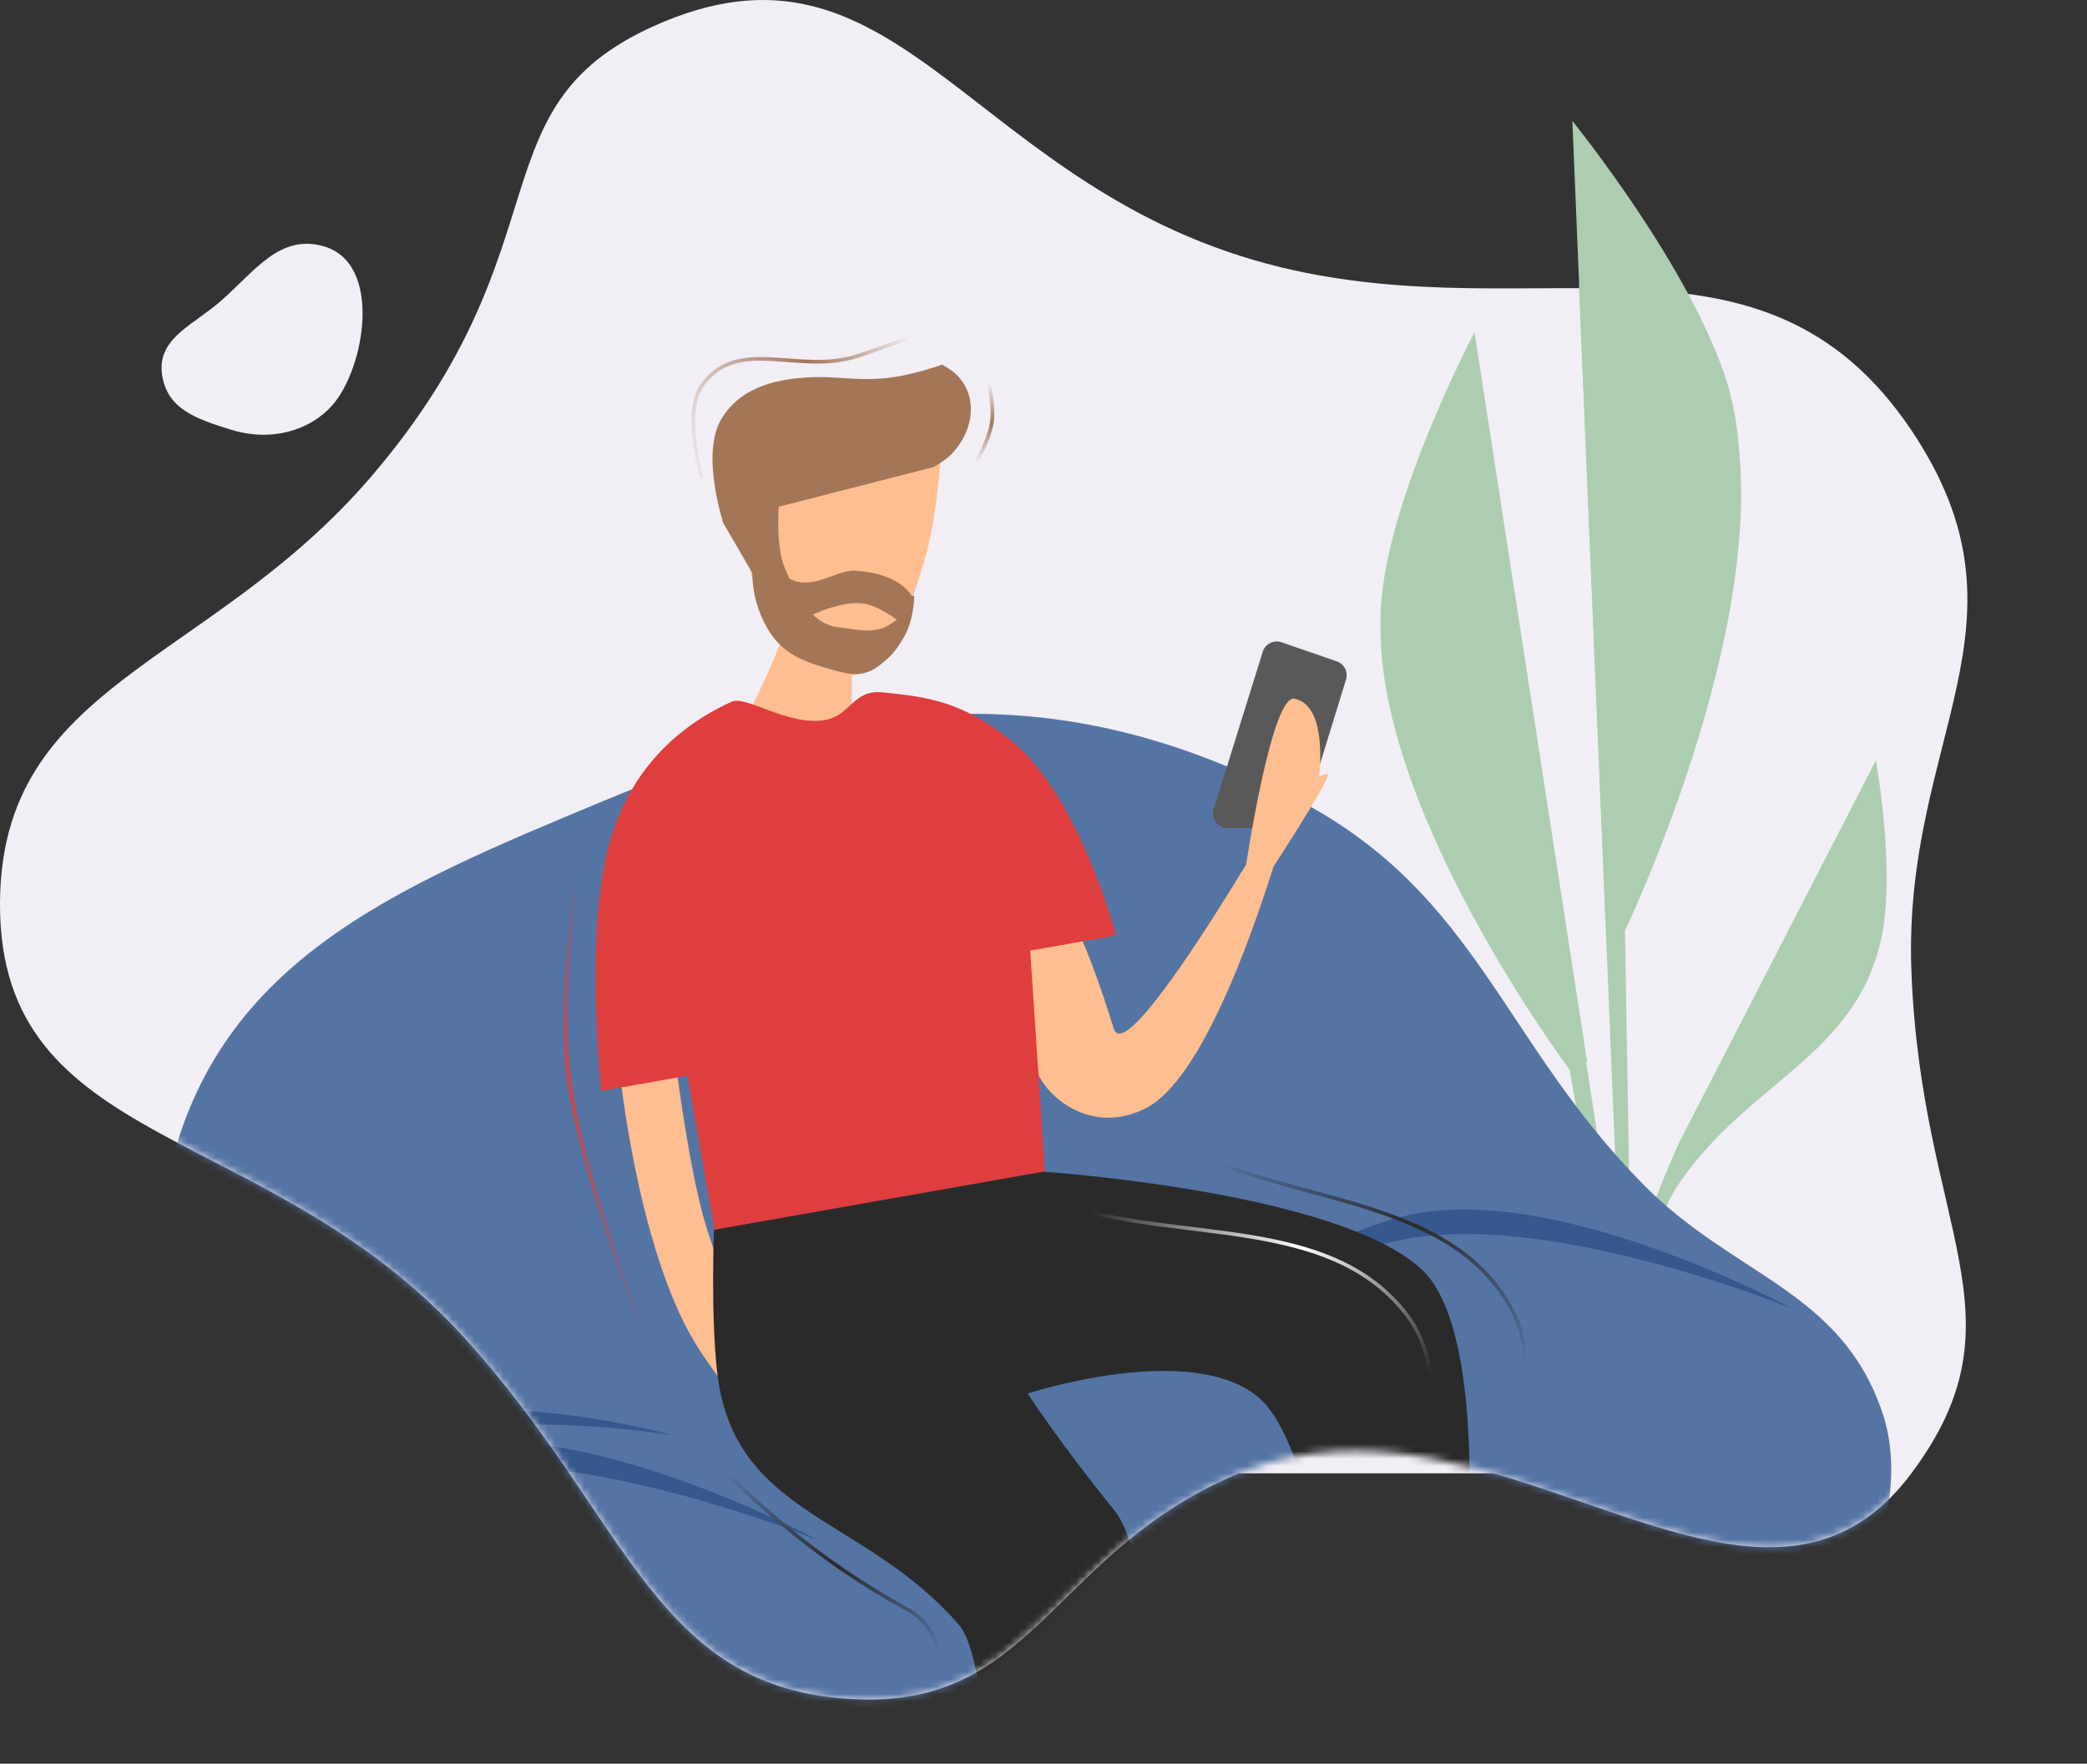 <svg width="284" height="240" viewBox="0 0 284 240" fill="none" xmlns="http://www.w3.org/2000/svg">
<rect x="0" y="0" width="284" height="240" fill="#333333" stroke="none"/>
<path d="M50.507 64.859C77.92 32.874 63.787 14.005 90.322 2.964C122.904 -10.595 132.413 26.187 174.29 36.366C209.424 44.906 239.94 28.519 260.103 58.546C277.825 84.938 258.918 100.328 260.103 132.101C261.418 167.387 276.089 179.092 260.103 200.484C245.888 219.506 225.501 206.866 203.226 200.484L168.594 200.484C143.806 210.795 140.933 231.63 117.714 231.256C88.944 230.792 85.951 206.942 63.038 181.868C36.193 152.492 -0.119 156.631 0 122.929C0.107 92.874 28.498 90.538 50.507 64.859Z" fill="#F2EEF6"/>
<path d="M31.445 58.475C37.033 60.196 42.23 58.517 45.211 55.158C49.646 50.16 52.156 35.789 44 33.5C38.028 31.824 34.673 36.922 30 41C26.248 44.274 21.352 46.045 22.055 50.975C22.718 55.621 26.629 56.992 31.445 58.475Z" fill="#F2EEF6"/>
<mask id="mask0" mask-type="alpha" maskUnits="userSpaceOnUse" x="0" y="0" width="268" height="232">
<path d="M50.507 64.859C77.92 32.874 63.787 14.005 90.322 2.964C122.904 -10.595 132.413 26.187 174.29 36.366C209.424 44.906 239.94 28.519 260.103 58.546C277.825 84.938 258.918 100.328 260.103 132.101C261.418 167.387 276.089 179.092 260.103 200.484C238.711 229.11 203.342 186.031 168.594 200.484C143.806 210.795 140.933 231.63 117.714 231.256C88.944 230.792 85.951 206.942 63.038 181.868C36.193 152.492 -0.119 156.631 0 122.929C0.107 92.874 28.498 90.538 50.507 64.859Z" fill="#B265FF"/>
</mask>
<g mask="url(#mask0)">
<path d="M200.654 46.129L230.585 240.026L213.582 145.542C213.582 145.542 185.564 108.189 188.009 82.273C189.414 67.385 200.654 46.129 200.654 46.129Z" fill="#ADCDB0"/>
<path d="M213.966 17.384L222.889 231.43L221.131 126.617C221.131 126.617 243.25 80.678 235.152 53.432C230.5 37.779 213.966 17.384 213.966 17.384Z" fill="#ADCDB0"/>
<path d="M255.271 103.464C255.271 103.464 258.002 118.398 256.02 127.63C252.571 143.7 238.163 147.023 228.605 160.872C216.858 177.893 228.001 221.502 231.004 232.251C231.442 233.802 231.703 234.673 231.703 234.673C231.703 234.673 231.439 233.805 231.004 232.251C228.523 223.451 220.372 192.741 222.018 174.628C222.608 168.141 228.605 155.258 228.605 155.258L255.271 103.464Z" fill="#ADCDB0"/>
<path d="M174.161 114.526C174.161 114.526 175.681 126.253 179.343 132.63C185.717 143.732 197.194 142.776 207.572 150.78C220.327 160.618 222.415 195.612 222.739 204.299C222.783 205.553 222.796 206.261 222.796 206.261C222.796 206.261 222.786 205.555 222.739 204.299C222.49 197.182 221.246 172.466 215.724 159.42C213.747 154.749 206.239 146.616 206.239 146.616L174.161 114.526Z" fill="#DFEFF0"/>
<path d="M216.205 181.123H225.889C225.889 181.123 237.358 213.697 237.511 235.357C237.67 257.758 225.889 291.529 225.889 291.529H216.205C216.205 291.529 204.424 257.758 204.583 235.357C204.736 213.697 216.205 181.123 216.205 181.123Z" fill="#FFDADB"/>
<path d="M223.655 254.507H106.545H82.015C82.015 254.507 66.621 248.789 58.276 242.647C46.074 233.667 40.805 226.002 33.746 212.603C24.175 194.436 18.562 181.326 22.668 161.211C28.838 130.986 53.523 120.907 82.015 109.028C116.237 94.76 144.217 91.653 176.969 109.028C201.131 121.846 204.439 141.756 223.655 161.211C235.938 173.646 250.404 175.526 256.098 192.046C265.054 218.03 223.655 254.507 223.655 254.507Z" fill="#5475A4"/>
<path d="M192.214 168.439C212.479 165.205 243.877 178.068 243.877 178.068C243.877 178.068 212.584 161.092 192.214 165.229C180.78 167.551 165.19 178.068 165.19 178.068C165.19 178.068 181.16 170.202 192.214 168.439Z" fill="#35598C"/>
<path d="M59.571 199.913C79.836 196.68 111.234 209.543 111.234 209.543C111.234 209.543 79.941 192.567 59.571 196.703C48.136 199.025 32.547 209.543 32.547 209.543C32.547 209.543 48.516 201.677 59.571 199.913Z" fill="#35598C"/>
<path d="M52.523 196.922C66.594 191.148 91.443 195.278 91.443 195.278C91.443 195.278 65.968 188.121 51.975 194.573C44.12 198.195 34.666 208.512 34.666 208.512C34.666 208.512 44.847 200.072 52.523 196.922Z" fill="#35598C"/>
<path d="M165.162 110.101L171.831 88.693C172.166 87.615 173.326 87.029 174.393 87.397L181.909 89.993C182.929 90.345 183.485 91.441 183.168 92.472L177.372 111.284C177.113 112.123 176.338 112.696 175.46 112.696L167.071 112.696C165.722 112.696 164.76 111.388 165.162 110.101Z" fill="#595959"/>
<path d="M180.643 105.328C181.67 105.214 171.664 120.431 171.664 120.431L169.403 118.769C169.403 118.769 172.957 94.48 176.142 95.085C180.319 95.877 179.72 103.753 179.501 105.738C179.642 105.571 179.96 105.403 180.643 105.328Z" fill="#FFBE8F"/>
<path d="M101.637 97.56L115.902 99.769L115.902 91.018C115.902 91.018 113.182 88.263 111.54 86.645C107.807 82.967 108.605 73.302 108.605 73.302C108.605 73.302 102.249 68.424 101.999 69.996C101.526 72.967 102.341 76.33 102.854 77.653C105.137 83.534 108.142 79.946 106.535 86.308C105.765 89.355 101.637 97.56 101.637 97.56Z" fill="#FFBE8F"/>
<path d="M95.691 165.479C93.418 157.091 91.825 143.564 91.825 143.564L84.222 144.905C84.222 144.905 86.635 169.642 94.584 182.736C97.26 187.143 102.449 193.339 102.449 193.339C102.449 193.339 101.243 183.695 99.688 177.686C98.432 172.829 97.002 170.32 95.691 165.479Z" fill="#FFBE8F"/>
<path d="M140.546 144.222C138.596 135.05 137.455 126.468 137.455 126.468L145.03 123.37C145.03 123.37 147.758 127.593 151.552 139.954C153.544 146.445 176.946 105.146 176.946 105.146C176.946 105.146 167.13 144.995 155.971 150.776C148.482 154.655 141.596 149.165 140.546 144.222Z" fill="#FFBE8F"/>
<path d="M97.897 171.084L142.451 163.225L140.189 129.354L151.889 127.29C151.889 127.29 146.752 107.982 137.448 100.662C131.081 95.654 126.773 94.835 119.965 94.211C116.17 93.863 115.715 97.224 112.554 97.917C107.52 99.019 101.568 94.579 99.585 95.476C91.032 99.345 85.276 106.023 82.886 114.917C79.486 127.568 81.839 148.445 81.839 148.445L93.54 146.381L97.897 171.084Z" fill="#DF3E3E"/>
<path d="M193.451 172.721C182.029 162.103 141.979 159.44 141.979 159.44L97.162 167.345C97.162 167.345 96.705 178.902 97.585 186.65C99.828 206.399 117.463 206.084 130.493 221.093C136.105 227.557 135.337 273.904 135.337 273.904L148.348 271.609C148.348 271.609 161.107 217.184 151.585 205.448C144.138 196.27 139.849 189.629 139.849 189.629C139.849 189.629 161.856 182.418 171.17 190.068C181.628 198.658 184.832 250.266 184.832 250.266L195.462 251.373C195.462 251.373 206.931 185.25 193.451 172.721Z" fill="#2A2A2A"/>
<path d="M113.525 91.997C116.785 92.082 119.552 91.319 121.078 88.437C122.58 85.599 125.24 79.288 126.605 73.051C127.497 68.973 127.999 62.453 127.999 62.453C127.999 62.453 119.989 57.226 114.322 57.54C109.187 57.824 102.277 62.864 102.277 62.864C102.277 62.864 99.801 77.5 104.65 84.466C107.247 88.197 108.981 91.879 113.525 91.997Z" fill="#FFBE8F"/>
<path d="M129.298 61.971C128.524 62.722 127.018 63.559 127.018 63.559L105.886 68.972L102.814 78.721L98.437 71.199C98.437 71.199 95.306 61.79 98.16 57.016C100.561 52.999 104.915 51.658 109.798 51.361C113.98 51.106 116.062 51.877 120.527 51.456C123.999 51.129 128.225 49.612 128.225 49.612C128.225 49.612 129.42 50.287 130.05 50.877C133.304 53.922 132.458 58.909 129.298 61.971Z" fill="#A27657"/>
<path d="M106.76 77.2C105.487 74.029 105.999 68.483 105.999 68.483L105.475 68.4C105.475 68.4 99.342 76.556 104.378 85.416C106.395 88.964 109.217 89.992 113.142 91.109C115.741 91.848 117.545 92.193 119.68 90.537C121.349 89.243 121.883 88.577 122.966 86.763C124.431 84.31 124.408 81.083 124.408 81.083C123.612 80.849 124.153 83.473 120.514 85.298C118.501 86.307 115.716 85.5 114.06 85.345C109.973 84.963 107.701 79.541 106.76 77.2Z" fill="#A27657"/>
<path d="M124.323 81.607C124.323 81.607 123.267 78.118 116.357 77.653C113.927 77.489 110.664 80.372 107.577 78.813C106.521 78.279 105.188 76.95 105.188 76.95L108.819 84.511C108.819 84.511 114.243 81.442 117.786 82.178C120.16 82.671 123.216 85.191 123.216 85.191L124.323 81.607Z" fill="#A27657"/>
</g>
<path d="M200.654 45.203L216.013 144.699C216.013 144.699 185.564 107.263 188.009 81.347C189.414 66.459 200.654 45.203 200.654 45.203Z" fill="#ADCDB0"/>
<path d="M213.966 16.457L218.52 125.708C218.52 125.708 243.25 79.751 235.152 52.505C230.5 36.853 213.966 16.457 213.966 16.457Z" fill="#ADCDB0"/>
<path d="M123.5 46C123.5 46 119.271 47.633 116.5 48.5C108.533 50.992 100.275 45.652 95.5 52.5C92.871 56.27 95.501 65 95.501 65" stroke="url(#paint0_linear)" stroke-width="0.5"/>
<path d="M79.447 113C79.447 113 75.594 134.177 77.447 147C79.59 161.841 87.829 181.747 87.829 181.747" stroke="url(#paint1_linear)" stroke-width="0.5"/>
<path d="M148.5 165C163.926 168.71 181.92 166.353 191.5 179C196.235 185.251 194.5 193.5 194.5 193.5" stroke="url(#paint2_linear)" stroke-width="0.5"/>
<path d="M165.064 158C179.803 163.872 197.95 164.105 205.628 177.989C209.424 184.852 206.53 192.769 206.53 192.769" stroke="url(#paint3_linear)" stroke-width="0.5"/>
<path d="M92.5 193.5C101 203.5 111.5 212.5 123.5 219C128.397 221.653 128.5 228.5 128.5 228.5" stroke="url(#paint4_linear)" stroke-width="0.5"/>
<path d="M134.574 51.94C134.574 51.94 135.172 54.934 135.038 56.934C134.868 59.46 132.829 62.887 132.829 62.887" stroke="url(#paint5_linear)" stroke-width="0.5" stroke-linecap="round"/>
<defs>
<linearGradient id="paint0_linear" x1="130" y1="46" x2="92.001" y2="61.5" gradientUnits="userSpaceOnUse">
<stop offset="0.134" stop-color="#F2EEF6"/>
<stop offset="0.484" stop-color="#A27657"/>
<stop offset="1" stop-color="#F2EEF6"/>
</linearGradient>
<linearGradient id="paint1_linear" x1="67.043" y1="114.41" x2="93.087" y2="179.647" gradientUnits="userSpaceOnUse">
<stop offset="0.127" stop-color="#5475A4"/>
<stop offset="0.47" stop-color="#DF3E3E"/>
<stop offset="1" stop-color="#5475A4"/>
</linearGradient>
<linearGradient id="paint2_linear" x1="149.5" y1="163.5" x2="190.5" y2="193" gradientUnits="userSpaceOnUse">
<stop stop-color="#2A2A2A"/>
<stop offset="0.516" stop-color="white"/>
<stop offset="1" stop-color="#2A2A2A"/>
</linearGradient>
<linearGradient id="paint3_linear" x1="166.268" y1="156.658" x2="202.642" y2="191.703" gradientUnits="userSpaceOnUse">
<stop stop-color="#5475A4"/>
<stop offset="0.516" stop-color="#2A2A2A"/>
<stop offset="1" stop-color="#5475A4"/>
</linearGradient>
<linearGradient id="paint4_linear" x1="93.066" y1="204.222" x2="114.93" y2="234.519" gradientUnits="userSpaceOnUse">
<stop stop-color="#5475A4"/>
<stop offset="0.516" stop-color="#2A2A2A"/>
<stop offset="1" stop-color="#5475A4"/>
</linearGradient>
<linearGradient id="paint5_linear" x1="135.534" y1="52.218" x2="132.465" y2="62.782" gradientUnits="userSpaceOnUse">
<stop stop-color="#F2EEF6"/>
<stop offset="0.479" stop-color="#A27657"/>
<stop offset="1" stop-color="#F2EEF6"/>
</linearGradient>
</defs>
</svg>
